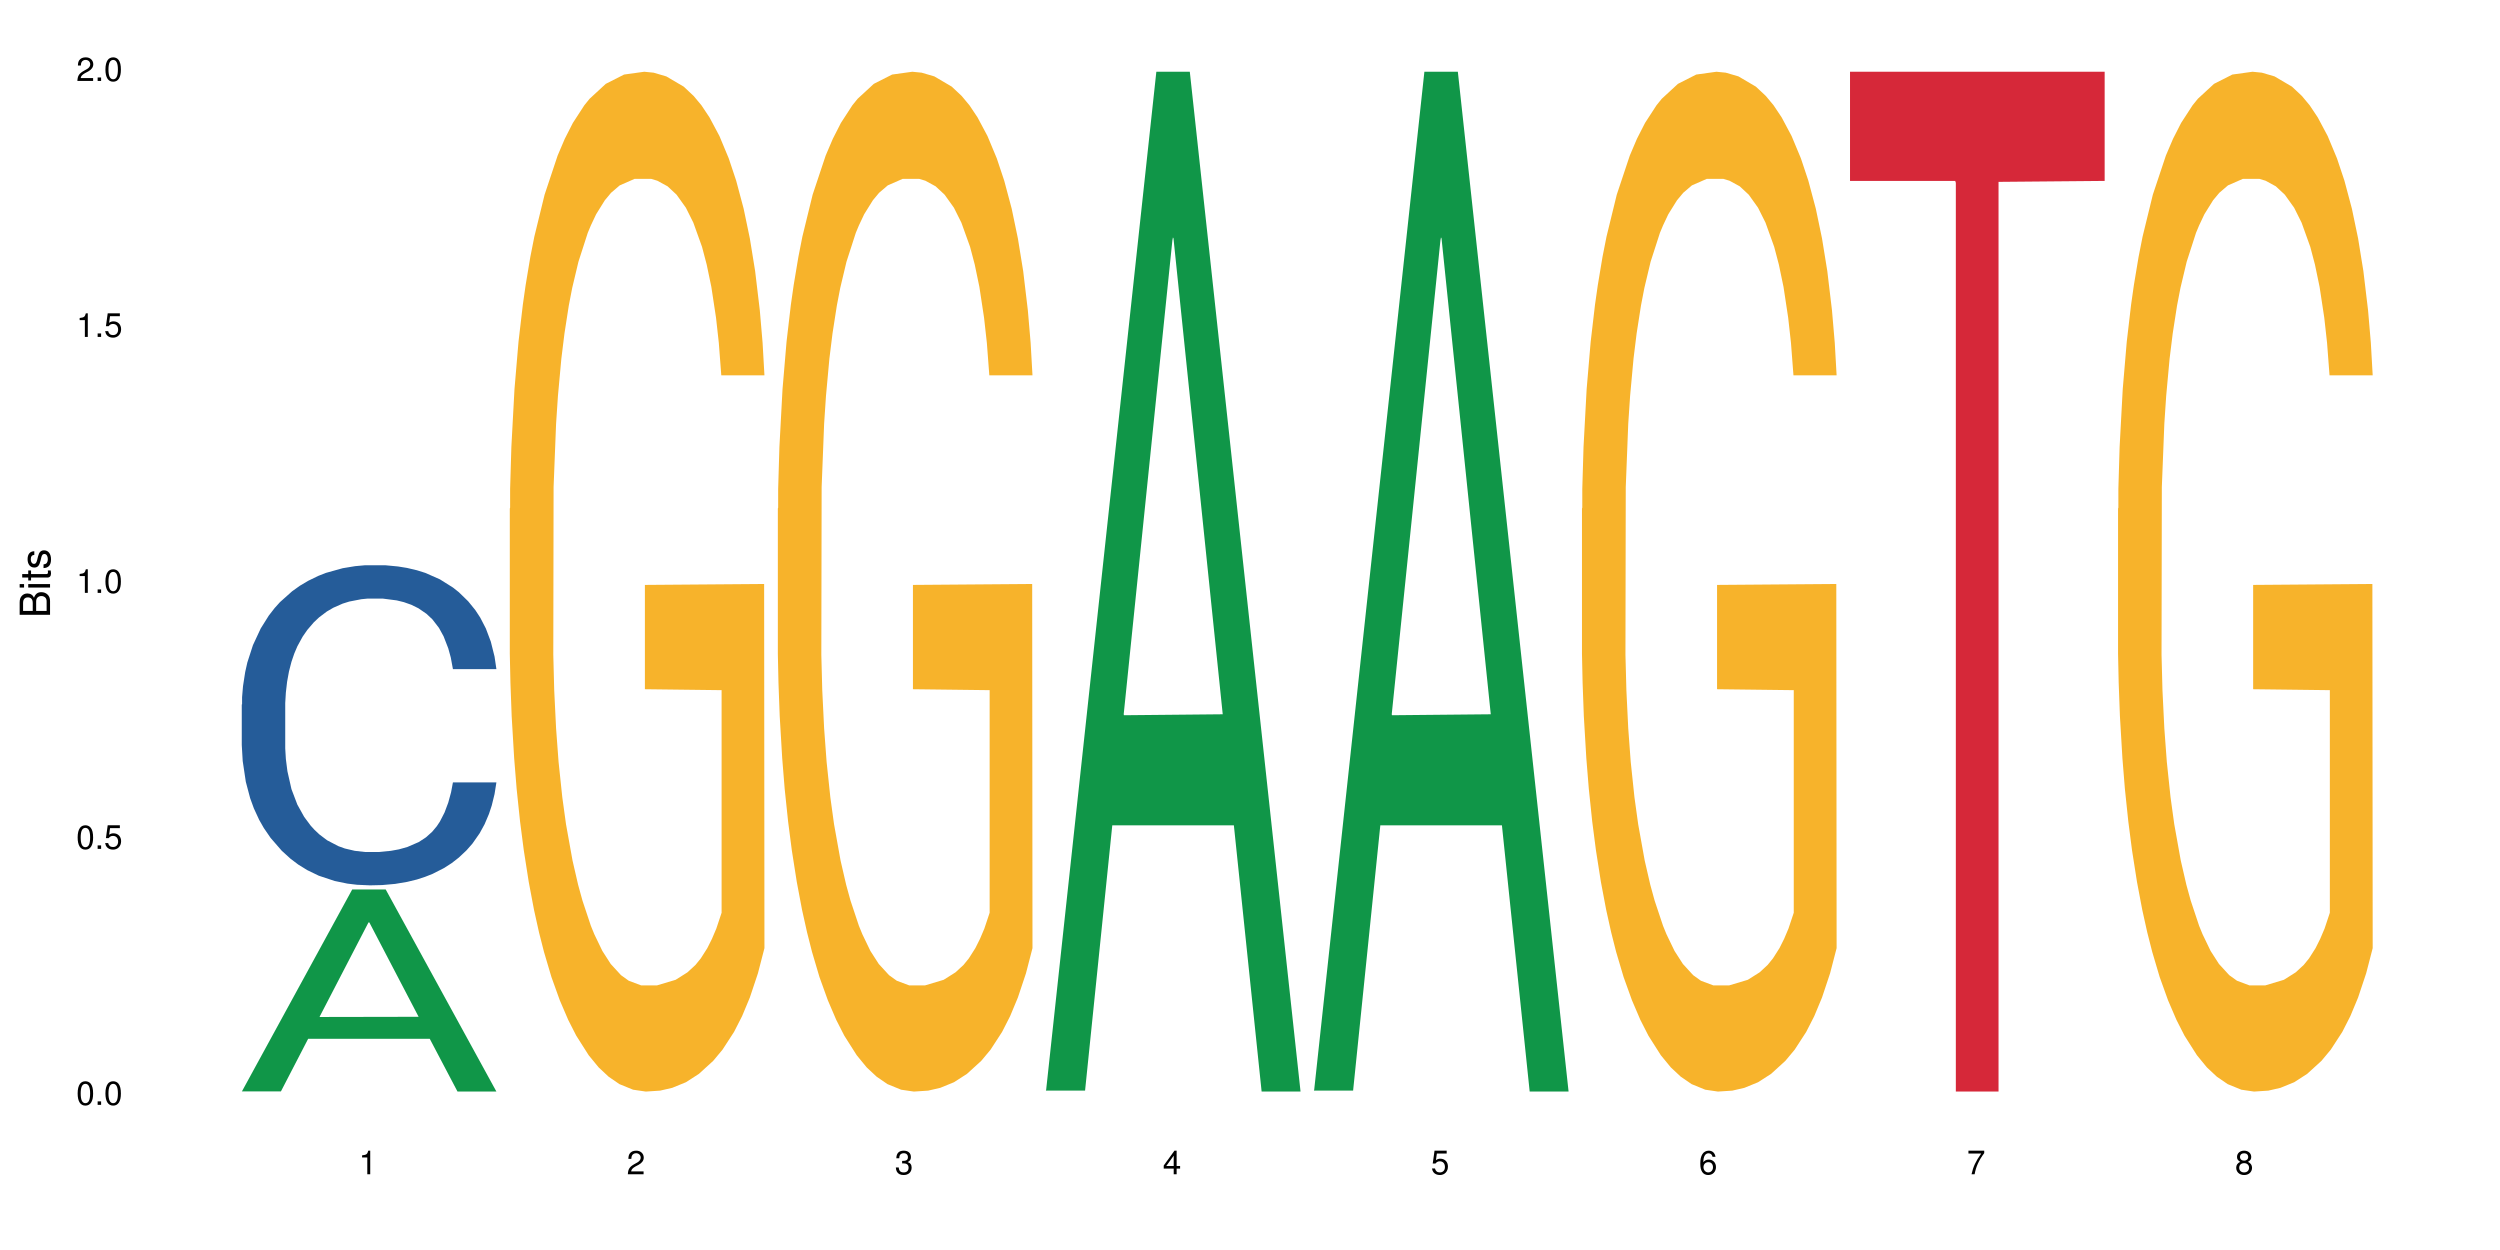 <?xml version="1.0" encoding="UTF-8"?>
<svg xmlns="http://www.w3.org/2000/svg" xmlns:xlink="http://www.w3.org/1999/xlink" width="720pt" height="360pt" viewBox="0 0 720 360" version="1.1">
<defs>
<g>
<symbol overflow="visible" id="glyph0-0">
<path style="stroke:none;" d=""/>
</symbol>
<symbol overflow="visible" id="glyph0-1">
<path style="stroke:none;" d="M 2.641 -6.797 C 2 -6.797 1.422 -6.531 1.078 -6.047 C 0.641 -5.453 0.406 -4.547 0.406 -3.297 C 0.406 -1 1.188 0.219 2.641 0.219 C 4.078 0.219 4.859 -1 4.859 -3.234 C 4.859 -4.562 4.656 -5.438 4.203 -6.047 C 3.844 -6.531 3.281 -6.797 2.641 -6.797 Z M 2.641 -6.047 C 3.547 -6.047 4 -5.125 4 -3.312 C 4 -1.375 3.562 -0.484 2.625 -0.484 C 1.734 -0.484 1.281 -1.422 1.281 -3.281 C 1.281 -5.141 1.734 -6.047 2.641 -6.047 Z M 2.641 -6.047 "/>
</symbol>
<symbol overflow="visible" id="glyph0-2">
<path style="stroke:none;" d="M 1.828 -1 L 0.828 -1 L 0.828 0 L 1.828 0 Z M 1.828 -1 "/>
</symbol>
<symbol overflow="visible" id="glyph0-3">
<path style="stroke:none;" d="M 4.562 -6.797 L 1.062 -6.797 L 0.547 -3.094 L 1.328 -3.094 C 1.719 -3.562 2.047 -3.734 2.578 -3.734 C 3.484 -3.734 4.062 -3.109 4.062 -2.094 C 4.062 -1.125 3.484 -0.531 2.578 -0.531 C 1.828 -0.531 1.375 -0.906 1.188 -1.672 L 0.328 -1.672 C 0.453 -1.109 0.547 -0.844 0.75 -0.594 C 1.125 -0.078 1.828 0.219 2.594 0.219 C 3.969 0.219 4.922 -0.781 4.922 -2.219 C 4.922 -3.562 4.031 -4.484 2.719 -4.484 C 2.25 -4.484 1.859 -4.359 1.469 -4.062 L 1.734 -5.969 L 4.562 -5.969 Z M 4.562 -6.797 "/>
</symbol>
<symbol overflow="visible" id="glyph0-4">
<path style="stroke:none;" d="M 2.484 -4.844 L 2.484 0 L 3.328 0 L 3.328 -6.797 L 2.766 -6.797 C 2.469 -5.75 2.281 -5.609 0.984 -5.453 L 0.984 -4.844 Z M 2.484 -4.844 "/>
</symbol>
<symbol overflow="visible" id="glyph0-5">
<path style="stroke:none;" d="M 4.859 -0.828 L 1.281 -0.828 C 1.359 -1.391 1.672 -1.75 2.5 -2.234 L 3.469 -2.75 C 4.406 -3.266 4.906 -3.969 4.906 -4.812 C 4.906 -5.375 4.672 -5.906 4.266 -6.266 C 3.859 -6.625 3.375 -6.797 2.719 -6.797 C 1.859 -6.797 1.219 -6.5 0.844 -5.922 C 0.609 -5.562 0.5 -5.125 0.484 -4.438 L 1.328 -4.438 C 1.359 -4.906 1.406 -5.188 1.531 -5.406 C 1.75 -5.812 2.188 -6.062 2.703 -6.062 C 3.469 -6.062 4.031 -5.516 4.031 -4.781 C 4.031 -4.25 3.719 -3.797 3.125 -3.438 L 2.234 -2.938 C 0.812 -2.141 0.406 -1.5 0.328 0 L 4.859 0 Z M 4.859 -0.828 "/>
</symbol>
<symbol overflow="visible" id="glyph0-6">
<path style="stroke:none;" d="M 2.125 -3.125 L 2.578 -3.125 C 3.516 -3.125 3.984 -2.703 3.984 -1.891 C 3.984 -1.031 3.469 -0.531 2.578 -0.531 C 1.656 -0.531 1.203 -0.984 1.156 -1.969 L 0.312 -1.969 C 0.344 -1.422 0.438 -1.078 0.609 -0.766 C 0.953 -0.109 1.625 0.219 2.547 0.219 C 3.953 0.219 4.859 -0.609 4.859 -1.906 C 4.859 -2.766 4.516 -3.25 3.703 -3.516 C 4.344 -3.766 4.656 -4.25 4.656 -4.938 C 4.656 -6.109 3.875 -6.797 2.578 -6.797 C 1.203 -6.797 0.484 -6.047 0.453 -4.609 L 1.297 -4.609 C 1.312 -5.016 1.344 -5.25 1.453 -5.453 C 1.641 -5.828 2.062 -6.062 2.594 -6.062 C 3.344 -6.062 3.797 -5.625 3.797 -4.906 C 3.797 -4.422 3.609 -4.141 3.25 -3.984 C 3.016 -3.891 2.719 -3.844 2.125 -3.844 Z M 2.125 -3.125 "/>
</symbol>
<symbol overflow="visible" id="glyph0-7">
<path style="stroke:none;" d="M 3.141 -1.625 L 3.141 0 L 3.984 0 L 3.984 -1.625 L 4.984 -1.625 L 4.984 -2.391 L 3.984 -2.391 L 3.984 -6.797 L 3.359 -6.797 L 0.266 -2.516 L 0.266 -1.625 Z M 3.141 -2.391 L 1 -2.391 L 3.141 -5.359 Z M 3.141 -2.391 "/>
</symbol>
<symbol overflow="visible" id="glyph0-8">
<path style="stroke:none;" d="M 4.781 -5.031 C 4.609 -6.141 3.891 -6.797 2.844 -6.797 C 2.094 -6.797 1.422 -6.438 1.031 -5.828 C 0.609 -5.172 0.406 -4.344 0.406 -3.094 C 0.406 -1.953 0.578 -1.234 0.984 -0.625 C 1.359 -0.078 1.953 0.219 2.703 0.219 C 3.984 0.219 4.922 -0.734 4.922 -2.078 C 4.922 -3.344 4.062 -4.234 2.844 -4.234 C 2.172 -4.234 1.641 -3.969 1.281 -3.469 C 1.281 -5.125 1.828 -6.047 2.797 -6.047 C 3.391 -6.047 3.797 -5.672 3.938 -5.031 Z M 2.734 -3.484 C 3.547 -3.484 4.062 -2.922 4.062 -2 C 4.062 -1.156 3.484 -0.531 2.703 -0.531 C 1.922 -0.531 1.328 -1.188 1.328 -2.047 C 1.328 -2.891 1.906 -3.484 2.734 -3.484 Z M 2.734 -3.484 "/>
</symbol>
<symbol overflow="visible" id="glyph0-9">
<path style="stroke:none;" d="M 4.984 -6.797 L 0.438 -6.797 L 0.438 -5.969 L 4.109 -5.969 C 2.5 -3.656 1.828 -2.234 1.328 0 L 2.219 0 C 2.594 -2.172 3.453 -4.047 4.984 -6.094 Z M 4.984 -6.797 "/>
</symbol>
<symbol overflow="visible" id="glyph0-10">
<path style="stroke:none;" d="M 3.75 -3.578 C 4.453 -4 4.688 -4.344 4.688 -4.984 C 4.688 -6.047 3.844 -6.797 2.641 -6.797 C 1.438 -6.797 0.594 -6.047 0.594 -4.984 C 0.594 -4.359 0.828 -4.016 1.516 -3.578 C 0.734 -3.203 0.359 -2.641 0.359 -1.891 C 0.359 -0.641 1.297 0.219 2.641 0.219 C 3.984 0.219 4.922 -0.641 4.922 -1.875 C 4.922 -2.641 4.531 -3.203 3.75 -3.578 Z M 2.641 -6.047 C 3.359 -6.047 3.812 -5.625 3.812 -4.969 C 3.812 -4.344 3.344 -3.922 2.641 -3.922 C 1.922 -3.922 1.453 -4.344 1.453 -4.984 C 1.453 -5.625 1.922 -6.047 2.641 -6.047 Z M 2.641 -3.203 C 3.484 -3.203 4.062 -2.672 4.062 -1.875 C 4.062 -1.062 3.484 -0.531 2.625 -0.531 C 1.797 -0.531 1.219 -1.078 1.219 -1.875 C 1.219 -2.672 1.797 -3.203 2.641 -3.203 Z M 2.641 -3.203 "/>
</symbol>
<symbol overflow="visible" id="glyph1-0">
<path style="stroke:none;" d=""/>
</symbol>
<symbol overflow="visible" id="glyph1-1">
<path style="stroke:none;" d="M 0 -0.953 L 0 -4.891 C 0 -5.719 -0.234 -6.344 -0.734 -6.797 C -1.188 -7.234 -1.812 -7.469 -2.5 -7.469 C -3.547 -7.469 -4.188 -7 -4.625 -5.875 C -4.984 -6.672 -5.641 -7.094 -6.531 -7.094 C -7.156 -7.094 -7.734 -6.859 -8.141 -6.391 C -8.562 -5.938 -8.75 -5.344 -8.75 -4.5 L -8.75 -0.953 Z M -4.984 -2.062 L -7.766 -2.062 L -7.766 -4.219 C -7.766 -4.844 -7.688 -5.203 -7.453 -5.5 C -7.219 -5.812 -6.859 -5.969 -6.375 -5.969 C -5.906 -5.969 -5.531 -5.812 -5.297 -5.5 C -5.062 -5.203 -4.984 -4.844 -4.984 -4.219 Z M -0.984 -2.062 L -4 -2.062 L -4 -4.781 C -4 -5.328 -3.859 -5.688 -3.578 -5.953 C -3.297 -6.219 -2.922 -6.359 -2.484 -6.359 C -2.062 -6.359 -1.688 -6.219 -1.406 -5.953 C -1.109 -5.688 -0.984 -5.328 -0.984 -4.781 Z M -0.984 -2.062 "/>
</symbol>
<symbol overflow="visible" id="glyph1-2">
<path style="stroke:none;" d="M -6.281 -1.797 L -6.281 -0.797 L 0 -0.797 L 0 -1.797 Z M -8.75 -1.797 L -8.75 -0.797 L -7.484 -0.797 L -7.484 -1.797 Z M -8.75 -1.797 "/>
</symbol>
<symbol overflow="visible" id="glyph1-3">
<path style="stroke:none;" d="M -6.281 -3.047 L -6.281 -2.016 L -8.016 -2.016 L -8.016 -1.016 L -6.281 -1.016 L -6.281 -0.172 L -5.469 -0.172 L -5.469 -1.016 L -0.719 -1.016 C -0.078 -1.016 0.281 -1.453 0.281 -2.234 C 0.281 -2.469 0.25 -2.719 0.188 -3.047 L -0.641 -3.047 C -0.609 -2.922 -0.594 -2.766 -0.594 -2.562 C -0.594 -2.141 -0.719 -2.016 -1.156 -2.016 L -5.469 -2.016 L -5.469 -3.047 Z M -6.281 -3.047 "/>
</symbol>
<symbol overflow="visible" id="glyph1-4">
<path style="stroke:none;" d="M -4.531 -5.25 C -5.766 -5.25 -6.469 -4.422 -6.469 -2.969 C -6.469 -1.516 -5.719 -0.562 -4.547 -0.562 C -3.562 -0.562 -3.094 -1.062 -2.734 -2.562 L -2.516 -3.484 C -2.344 -4.188 -2.094 -4.469 -1.625 -4.469 C -1.047 -4.469 -0.641 -3.875 -0.641 -3 C -0.641 -2.453 -0.797 -2 -1.062 -1.75 C -1.25 -1.594 -1.422 -1.531 -1.875 -1.469 L -1.875 -0.406 C -0.422 -0.453 0.281 -1.266 0.281 -2.922 C 0.281 -4.5 -0.5 -5.516 -1.719 -5.516 C -2.656 -5.516 -3.172 -4.984 -3.469 -3.734 L -3.703 -2.766 C -3.891 -1.953 -4.156 -1.609 -4.594 -1.609 C -5.172 -1.609 -5.547 -2.125 -5.547 -2.938 C -5.547 -3.75 -5.203 -4.172 -4.531 -4.203 Z M -4.531 -5.25 "/>
</symbol>
</g>
</defs>
<g id="surface36949">
<rect x="0" y="0" width="720" height="360" style="fill:rgb(100%,100%,100%);fill-opacity:1;stroke:none;"/>
<path style=" stroke:none;fill-rule:nonzero;fill:rgb(6.275%,58.824%,28.235%);fill-opacity:1;" d="M 69.629 314.316 L 69.707 314.262 L 101.441 256.16 L 111.078 256.16 L 142.965 314.371 L 131.762 314.371 L 123.77 299.176 L 88.746 299.176 L 80.91 314.316 L 69.629 314.316 L 92.117 292.891 L 120.559 292.836 L 106.375 265.672 L 106.219 265.617 L 106.062 265.781 L 92.039 292.836 L 92.117 292.891 Z M 69.629 314.316 "/>
<path style=" stroke:none;fill-rule:nonzero;fill:rgb(14.51%,36.078%,60%);fill-opacity:1;" d="M 69.629 202.91 L 69.719 202.824 L 69.719 200.805 L 69.988 197.602 L 70.613 193.555 L 71.238 190.777 L 72.848 185.805 L 75.086 181 L 77.41 177.293 L 79.109 175.105 L 80.629 173.418 L 84.117 170.301 L 86.355 168.699 L 88.77 167.266 L 91.719 165.836 L 93.867 164.992 L 98.695 163.645 L 102.273 163.055 L 105.047 162.801 L 111.039 162.801 L 114.613 163.141 L 117.207 163.559 L 120.07 164.234 L 122.484 164.992 L 126.688 166.848 L 130.445 169.207 L 132.145 170.555 L 134.828 173.164 L 136.883 175.695 L 138.316 177.883 L 139.926 181 L 141.355 184.793 L 142.43 189.09 L 142.965 192.715 L 130.445 192.715 L 129.82 189.344 L 129.102 186.73 L 127.762 183.277 L 126.422 180.832 L 124.543 178.391 L 122.844 176.789 L 120.516 175.188 L 118.461 174.176 L 116.312 173.418 L 114.258 172.914 L 110.32 172.406 L 105.762 172.406 L 104.062 172.574 L 100.574 173.25 L 98.695 173.84 L 96.012 175.02 L 94.133 176.113 L 91.898 177.801 L 90.379 179.23 L 88.5 181.422 L 87.16 183.359 L 85.637 186.141 L 84.742 188.25 L 83.938 190.609 L 83.223 193.387 L 82.688 196.336 L 82.328 199.453 L 82.148 202.488 L 82.148 215.547 L 82.328 218.582 L 82.777 222.121 L 83.938 227.262 L 85.637 231.727 L 87.605 235.266 L 89.484 237.793 L 90.559 238.973 L 91.988 240.32 L 94.223 242.008 L 97.445 243.691 L 99.32 244.367 L 102.184 245.039 L 105.137 245.375 L 109.07 245.375 L 112.559 245.039 L 114.883 244.617 L 117.297 243.945 L 120.605 242.512 L 122.664 241.164 L 124.453 239.562 L 125.793 237.961 L 126.688 236.613 L 128.031 234 L 129.102 231.137 L 129.906 228.188 L 130.445 225.324 L 142.965 225.324 L 142.43 228.691 L 141.625 231.98 L 140.82 234.422 L 139.566 237.371 L 138.137 239.984 L 136.078 242.934 L 134.379 244.871 L 132.145 246.977 L 130.086 248.578 L 127.852 250.012 L 124.543 251.695 L 122.395 252.539 L 120.07 253.297 L 117.297 253.973 L 113.809 254.562 L 110.055 254.898 L 106.566 254.98 L 102.809 254.812 L 100.035 254.477 L 96.371 253.719 L 91.809 252.203 L 88.5 250.602 L 85.906 249 L 83.672 247.312 L 81.168 245.039 L 77.945 241.332 L 75.98 238.469 L 74.637 236.109 L 73.117 232.82 L 72.043 229.871 L 70.793 225.152 L 69.898 219.172 L 69.629 214.539 Z M 69.629 202.91 "/>
<path style=" stroke:none;fill-rule:nonzero;fill:rgb(96.863%,70.196%,16.863%);fill-opacity:1;" d="M 146.824 146.461 L 146.914 146.191 L 146.914 140.828 L 147.273 128.758 L 148.168 112.129 L 149.328 98.449 L 150.582 87.719 L 151.387 82.086 L 152.727 74.039 L 153.891 68.141 L 156.844 56.07 L 160.598 44.805 L 162.656 39.977 L 164.98 35.414 L 168.289 30.32 L 169.809 28.441 L 174.461 24.148 L 179.738 21.469 L 185.551 20.664 L 188.234 20.93 L 191.898 22.004 L 196.91 24.953 L 199.77 27.637 L 202.008 30.32 L 204.332 33.805 L 207.195 39.172 L 209.875 45.609 L 212.023 52.047 L 214.168 60.094 L 215.957 68.676 L 217.477 78.062 L 218.82 89.328 L 219.625 98.715 L 220.16 108.105 L 207.73 108.105 L 207.016 98.715 L 206.211 91.477 L 204.867 82.625 L 203.527 76.188 L 202.184 71.09 L 199.68 64.117 L 197.535 59.824 L 194.852 56.07 L 192.258 53.656 L 189.305 52.047 L 187.52 51.508 L 182.777 51.508 L 178.484 53.387 L 175.98 55.531 L 174.191 57.68 L 171.688 61.703 L 170.168 64.922 L 169.273 67.066 L 166.59 75.383 L 164.801 82.891 L 163.816 87.988 L 162.566 96.035 L 161.672 103.277 L 160.688 114.004 L 160.152 122.051 L 159.434 140.293 L 159.348 188.574 L 159.613 198.766 L 160.152 209.762 L 160.867 219.418 L 161.941 229.609 L 163.012 237.391 L 164.891 247.852 L 166.5 254.824 L 167.754 259.383 L 170.168 266.625 L 171.152 269.039 L 173.477 273.867 L 175.891 277.625 L 178.844 280.844 L 181.078 282.453 L 184.656 283.793 L 189.219 283.793 L 194.582 282.184 L 197.98 280.039 L 200.309 277.891 L 201.828 276.016 L 203.707 273.062 L 205.047 270.383 L 206.301 267.43 L 207.82 262.871 L 207.82 198.766 L 185.73 198.496 L 185.73 168.457 L 220.07 168.188 L 220.16 273.062 L 218.285 280.305 L 215.957 287.281 L 213.723 292.645 L 211.398 297.203 L 208.086 302.301 L 205.406 305.52 L 201.289 309.273 L 197.535 311.688 L 193.598 313.297 L 190.113 314.102 L 185.996 314.371 L 182.332 313.836 L 178.395 312.227 L 175.266 310.078 L 172.402 307.398 L 169.543 303.91 L 165.965 298.277 L 163.641 293.719 L 161.223 288.086 L 158.809 281.379 L 156.664 274.137 L 155.23 268.504 L 153.801 262.066 L 152.281 254.02 L 150.852 244.898 L 149.777 236.586 L 148.793 227.195 L 148.078 218.344 L 147.363 206.277 L 147.004 196.621 L 146.824 188.305 Z M 146.824 146.461 "/>
<path style=" stroke:none;fill-rule:nonzero;fill:rgb(96.863%,70.196%,16.863%);fill-opacity:1;" d="M 224.02 146.461 L 224.109 146.191 L 224.109 140.828 L 224.469 128.758 L 225.363 112.129 L 226.523 98.449 L 227.777 87.719 L 228.582 82.086 L 229.926 74.039 L 231.086 68.141 L 234.039 56.07 L 237.793 44.805 L 239.852 39.977 L 242.176 35.414 L 245.484 30.32 L 247.004 28.441 L 251.656 24.148 L 256.934 21.469 L 262.746 20.664 L 265.43 20.93 L 269.098 22.004 L 274.105 24.953 L 276.965 27.637 L 279.203 30.32 L 281.527 33.805 L 284.391 39.172 L 287.074 45.609 L 289.219 52.047 L 291.367 60.094 L 293.152 68.676 L 294.676 78.062 L 296.016 89.328 L 296.82 98.715 L 297.355 108.105 L 284.926 108.105 L 284.211 98.715 L 283.406 91.477 L 282.062 82.625 L 280.723 76.188 L 279.383 71.09 L 276.875 64.117 L 274.73 59.824 L 272.047 56.07 L 269.453 53.656 L 266.504 52.047 L 264.715 51.508 L 259.973 51.508 L 255.68 53.387 L 253.176 55.531 L 251.387 57.68 L 248.883 61.703 L 247.363 64.922 L 246.469 67.066 L 243.785 75.383 L 241.996 82.891 L 241.016 87.988 L 239.762 96.035 L 238.867 103.277 L 237.883 114.004 L 237.348 122.051 L 236.633 140.293 L 236.543 188.574 L 236.809 198.766 L 237.348 209.762 L 238.062 219.418 L 239.137 229.609 L 240.207 237.391 L 242.086 247.852 L 243.695 254.824 L 244.949 259.383 L 247.363 266.625 L 248.348 269.039 L 250.672 273.867 L 253.086 277.625 L 256.039 280.844 L 258.273 282.453 L 261.852 283.793 L 266.414 283.793 L 271.777 282.184 L 275.176 280.039 L 277.504 277.891 L 279.023 276.016 L 280.902 273.062 L 282.242 270.383 L 283.496 267.43 L 285.016 262.871 L 285.016 198.766 L 262.926 198.496 L 262.926 168.457 L 297.27 168.188 L 297.355 273.062 L 295.48 280.305 L 293.152 287.281 L 290.918 292.645 L 288.594 297.203 L 285.285 302.301 L 282.602 305.52 L 278.488 309.273 L 274.73 311.688 L 270.797 313.297 L 267.309 314.102 L 263.195 314.371 L 259.527 313.836 L 255.59 312.227 L 252.461 310.078 L 249.598 307.398 L 246.738 303.91 L 243.16 298.277 L 240.836 293.719 L 238.422 288.086 L 236.004 281.379 L 233.859 274.137 L 232.43 268.504 L 230.996 262.066 L 229.477 254.02 L 228.047 244.898 L 226.973 236.586 L 225.988 227.195 L 225.273 218.344 L 224.559 206.277 L 224.199 196.621 L 224.02 188.305 Z M 224.02 146.461 "/>
<path style=" stroke:none;fill-rule:nonzero;fill:rgb(6.275%,58.824%,28.235%);fill-opacity:1;" d="M 301.219 314.094 L 301.297 313.82 L 333.027 20.664 L 342.664 20.664 L 374.555 314.371 L 363.348 314.371 L 355.355 237.703 L 320.336 237.703 L 312.5 314.094 L 301.219 314.094 L 323.703 205.988 L 352.145 205.711 L 337.965 68.648 L 337.809 68.375 L 337.648 69.199 L 323.625 205.711 L 323.703 205.988 Z M 301.219 314.094 "/>
<path style=" stroke:none;fill-rule:nonzero;fill:rgb(6.275%,58.824%,28.235%);fill-opacity:1;" d="M 378.414 314.094 L 378.492 313.82 L 410.223 20.664 L 419.859 20.664 L 451.75 314.371 L 440.547 314.371 L 432.555 237.703 L 397.531 237.703 L 389.695 314.094 L 378.414 314.094 L 400.898 205.988 L 429.34 205.711 L 415.16 68.648 L 415.004 68.375 L 414.848 69.199 L 400.82 205.711 L 400.898 205.988 Z M 378.414 314.094 "/>
<path style=" stroke:none;fill-rule:nonzero;fill:rgb(96.863%,70.196%,16.863%);fill-opacity:1;" d="M 455.609 146.461 L 455.699 146.191 L 455.699 140.828 L 456.055 128.758 L 456.949 112.129 L 458.113 98.449 L 459.367 87.719 L 460.172 82.086 L 461.512 74.039 L 462.676 68.141 L 465.625 56.07 L 469.383 44.805 L 471.438 39.977 L 473.766 35.414 L 477.074 30.32 L 478.594 28.441 L 483.246 24.148 L 488.52 21.469 L 494.336 20.664 L 497.016 20.93 L 500.684 22.004 L 505.691 24.953 L 508.555 27.637 L 510.789 30.32 L 513.117 33.805 L 515.977 39.172 L 518.66 45.609 L 520.805 52.047 L 522.953 60.094 L 524.742 68.676 L 526.262 78.062 L 527.605 89.328 L 528.41 98.715 L 528.945 108.105 L 516.516 108.105 L 515.797 98.715 L 514.992 91.477 L 513.652 82.625 L 512.309 76.188 L 510.969 71.09 L 508.465 64.117 L 506.316 59.824 L 503.637 56.07 L 501.043 53.656 L 498.09 52.047 L 496.301 51.508 L 491.562 51.508 L 487.27 53.387 L 484.766 55.531 L 482.977 57.68 L 480.473 61.703 L 478.953 64.922 L 478.059 67.066 L 475.375 75.383 L 473.586 82.891 L 472.602 87.988 L 471.348 96.035 L 470.457 103.277 L 469.473 114.004 L 468.934 122.051 L 468.219 140.293 L 468.129 188.574 L 468.398 198.766 L 468.934 209.762 L 469.648 219.418 L 470.723 229.609 L 471.797 237.391 L 473.676 247.852 L 475.285 254.824 L 476.535 259.383 L 478.953 266.625 L 479.934 269.039 L 482.262 273.867 L 484.676 277.625 L 487.625 280.844 L 489.863 282.453 L 493.441 283.793 L 498 283.793 L 503.367 282.184 L 506.766 280.039 L 509.09 277.891 L 510.609 276.016 L 512.488 273.062 L 513.832 270.383 L 515.082 267.43 L 516.602 262.871 L 516.602 198.766 L 494.512 198.496 L 494.512 168.457 L 528.855 168.188 L 528.945 273.062 L 527.066 280.305 L 524.742 287.281 L 522.508 292.645 L 520.18 297.203 L 516.871 302.301 L 514.188 305.52 L 510.074 309.273 L 506.316 311.688 L 502.383 313.297 L 498.895 314.102 L 494.781 314.371 L 491.113 313.836 L 487.18 312.227 L 484.051 310.078 L 481.188 307.398 L 478.324 303.91 L 474.746 298.277 L 472.422 293.719 L 470.008 288.086 L 467.594 281.379 L 465.445 274.137 L 464.016 268.504 L 462.586 262.066 L 461.066 254.02 L 459.633 244.898 L 458.559 236.586 L 457.578 227.195 L 456.859 218.344 L 456.145 206.277 L 455.789 196.621 L 455.609 188.305 Z M 455.609 146.461 "/>
<path style=" stroke:none;fill-rule:nonzero;fill:rgb(83.922%,15.686%,22.353%);fill-opacity:1;" d="M 532.805 20.664 L 606.141 20.664 L 606.141 52.102 L 575.578 52.379 L 575.578 314.371 L 563.281 314.371 L 563.281 52.652 L 563.102 52.102 L 532.805 52.102 Z M 532.805 20.664 "/>
<path style=" stroke:none;fill-rule:nonzero;fill:rgb(96.863%,70.196%,16.863%);fill-opacity:1;" d="M 610 146.461 L 610.09 146.191 L 610.09 140.828 L 610.449 128.758 L 611.344 112.129 L 612.504 98.449 L 613.758 87.719 L 614.562 82.086 L 615.902 74.039 L 617.066 68.141 L 620.016 56.07 L 623.773 44.805 L 625.832 39.977 L 628.156 35.414 L 631.465 30.32 L 632.984 28.441 L 637.637 24.148 L 642.914 21.469 L 648.727 20.664 L 651.41 20.93 L 655.074 22.004 L 660.086 24.953 L 662.945 27.637 L 665.184 30.32 L 667.508 33.805 L 670.367 39.172 L 673.051 45.609 L 675.199 52.047 L 677.344 60.094 L 679.133 68.676 L 680.652 78.062 L 681.996 89.328 L 682.801 98.715 L 683.336 108.105 L 670.906 108.105 L 670.191 98.715 L 669.387 91.477 L 668.043 82.625 L 666.703 76.188 L 665.359 71.09 L 662.855 64.117 L 660.711 59.824 L 658.027 56.07 L 655.434 53.656 L 652.48 52.047 L 650.695 51.508 L 645.953 51.508 L 641.66 53.387 L 639.156 55.531 L 637.367 57.68 L 634.863 61.703 L 633.344 64.922 L 632.449 67.066 L 629.766 75.383 L 627.977 82.891 L 626.992 87.988 L 625.742 96.035 L 624.848 103.277 L 623.863 114.004 L 623.328 122.051 L 622.609 140.293 L 622.523 188.574 L 622.789 198.766 L 623.328 209.762 L 624.043 219.418 L 625.117 229.609 L 626.188 237.391 L 628.066 247.852 L 629.676 254.824 L 630.93 259.383 L 633.344 266.625 L 634.328 269.039 L 636.652 273.867 L 639.066 277.625 L 642.02 280.844 L 644.254 282.453 L 647.832 283.793 L 652.395 283.793 L 657.758 282.184 L 661.156 280.039 L 663.484 277.891 L 665.004 276.016 L 666.883 273.062 L 668.223 270.383 L 669.477 267.43 L 670.996 262.871 L 670.996 198.766 L 648.906 198.496 L 648.906 168.457 L 683.246 168.188 L 683.336 273.062 L 681.457 280.305 L 679.133 287.281 L 676.898 292.645 L 674.574 297.203 L 671.262 302.301 L 668.582 305.52 L 664.465 309.273 L 660.711 311.688 L 656.773 313.297 L 653.285 314.102 L 649.172 314.371 L 645.508 313.836 L 641.57 312.227 L 638.441 310.078 L 635.578 307.398 L 632.719 303.91 L 629.141 298.277 L 626.816 293.719 L 624.398 288.086 L 621.984 281.379 L 619.84 274.137 L 618.406 268.504 L 616.977 262.066 L 615.457 254.02 L 614.027 244.898 L 612.953 236.586 L 611.969 227.195 L 611.254 218.344 L 610.539 206.277 L 610.18 196.621 L 610 188.305 Z M 610 146.461 "/>
<g style="fill:rgb(0%,0%,0%);fill-opacity:1;">
  <use xlink:href="#glyph0-1" x="21.957" y="318.198"/>
  <use xlink:href="#glyph0-2" x="27.291" y="318.198"/>
  <use xlink:href="#glyph0-1" x="29.958" y="318.198"/>
</g>
<g style="fill:rgb(0%,0%,0%);fill-opacity:1;">
  <use xlink:href="#glyph0-1" x="21.957" y="244.476"/>
  <use xlink:href="#glyph0-2" x="27.291" y="244.476"/>
  <use xlink:href="#glyph0-3" x="29.958" y="244.476"/>
</g>
<g style="fill:rgb(0%,0%,0%);fill-opacity:1;">
  <use xlink:href="#glyph0-4" x="21.957" y="170.753"/>
  <use xlink:href="#glyph0-2" x="27.291" y="170.753"/>
  <use xlink:href="#glyph0-1" x="29.958" y="170.753"/>
</g>
<g style="fill:rgb(0%,0%,0%);fill-opacity:1;">
  <use xlink:href="#glyph0-4" x="21.957" y="97.034"/>
  <use xlink:href="#glyph0-2" x="27.291" y="97.034"/>
  <use xlink:href="#glyph0-3" x="29.958" y="97.034"/>
</g>
<g style="fill:rgb(0%,0%,0%);fill-opacity:1;">
  <use xlink:href="#glyph0-5" x="21.957" y="23.312"/>
  <use xlink:href="#glyph0-2" x="27.291" y="23.312"/>
  <use xlink:href="#glyph0-1" x="29.958" y="23.312"/>
</g>
<g style="fill:rgb(0%,0%,0%);fill-opacity:1;">
  <use xlink:href="#glyph0-4" x="103.297" y="338.19"/>
</g>
<g style="fill:rgb(0%,0%,0%);fill-opacity:1;">
  <use xlink:href="#glyph0-5" x="180.492" y="338.19"/>
</g>
<g style="fill:rgb(0%,0%,0%);fill-opacity:1;">
  <use xlink:href="#glyph0-6" x="257.688" y="338.19"/>
</g>
<g style="fill:rgb(0%,0%,0%);fill-opacity:1;">
  <use xlink:href="#glyph0-7" x="334.887" y="338.19"/>
</g>
<g style="fill:rgb(0%,0%,0%);fill-opacity:1;">
  <use xlink:href="#glyph0-3" x="412.082" y="338.19"/>
</g>
<g style="fill:rgb(0%,0%,0%);fill-opacity:1;">
  <use xlink:href="#glyph0-8" x="489.277" y="338.19"/>
</g>
<g style="fill:rgb(0%,0%,0%);fill-opacity:1;">
  <use xlink:href="#glyph0-9" x="566.473" y="338.19"/>
</g>
<g style="fill:rgb(0%,0%,0%);fill-opacity:1;">
  <use xlink:href="#glyph0-10" x="643.668" y="338.19"/>
</g>
<g style="fill:rgb(0%,0%,0%);fill-opacity:1;">
  <use xlink:href="#glyph1-1" x="14.412" y="178.016"/>
  <use xlink:href="#glyph1-2" x="14.412" y="170.012"/>
  <use xlink:href="#glyph1-3" x="14.412" y="167.348"/>
  <use xlink:href="#glyph1-4" x="14.412" y="164.012"/>
</g>
</g>
</svg>
